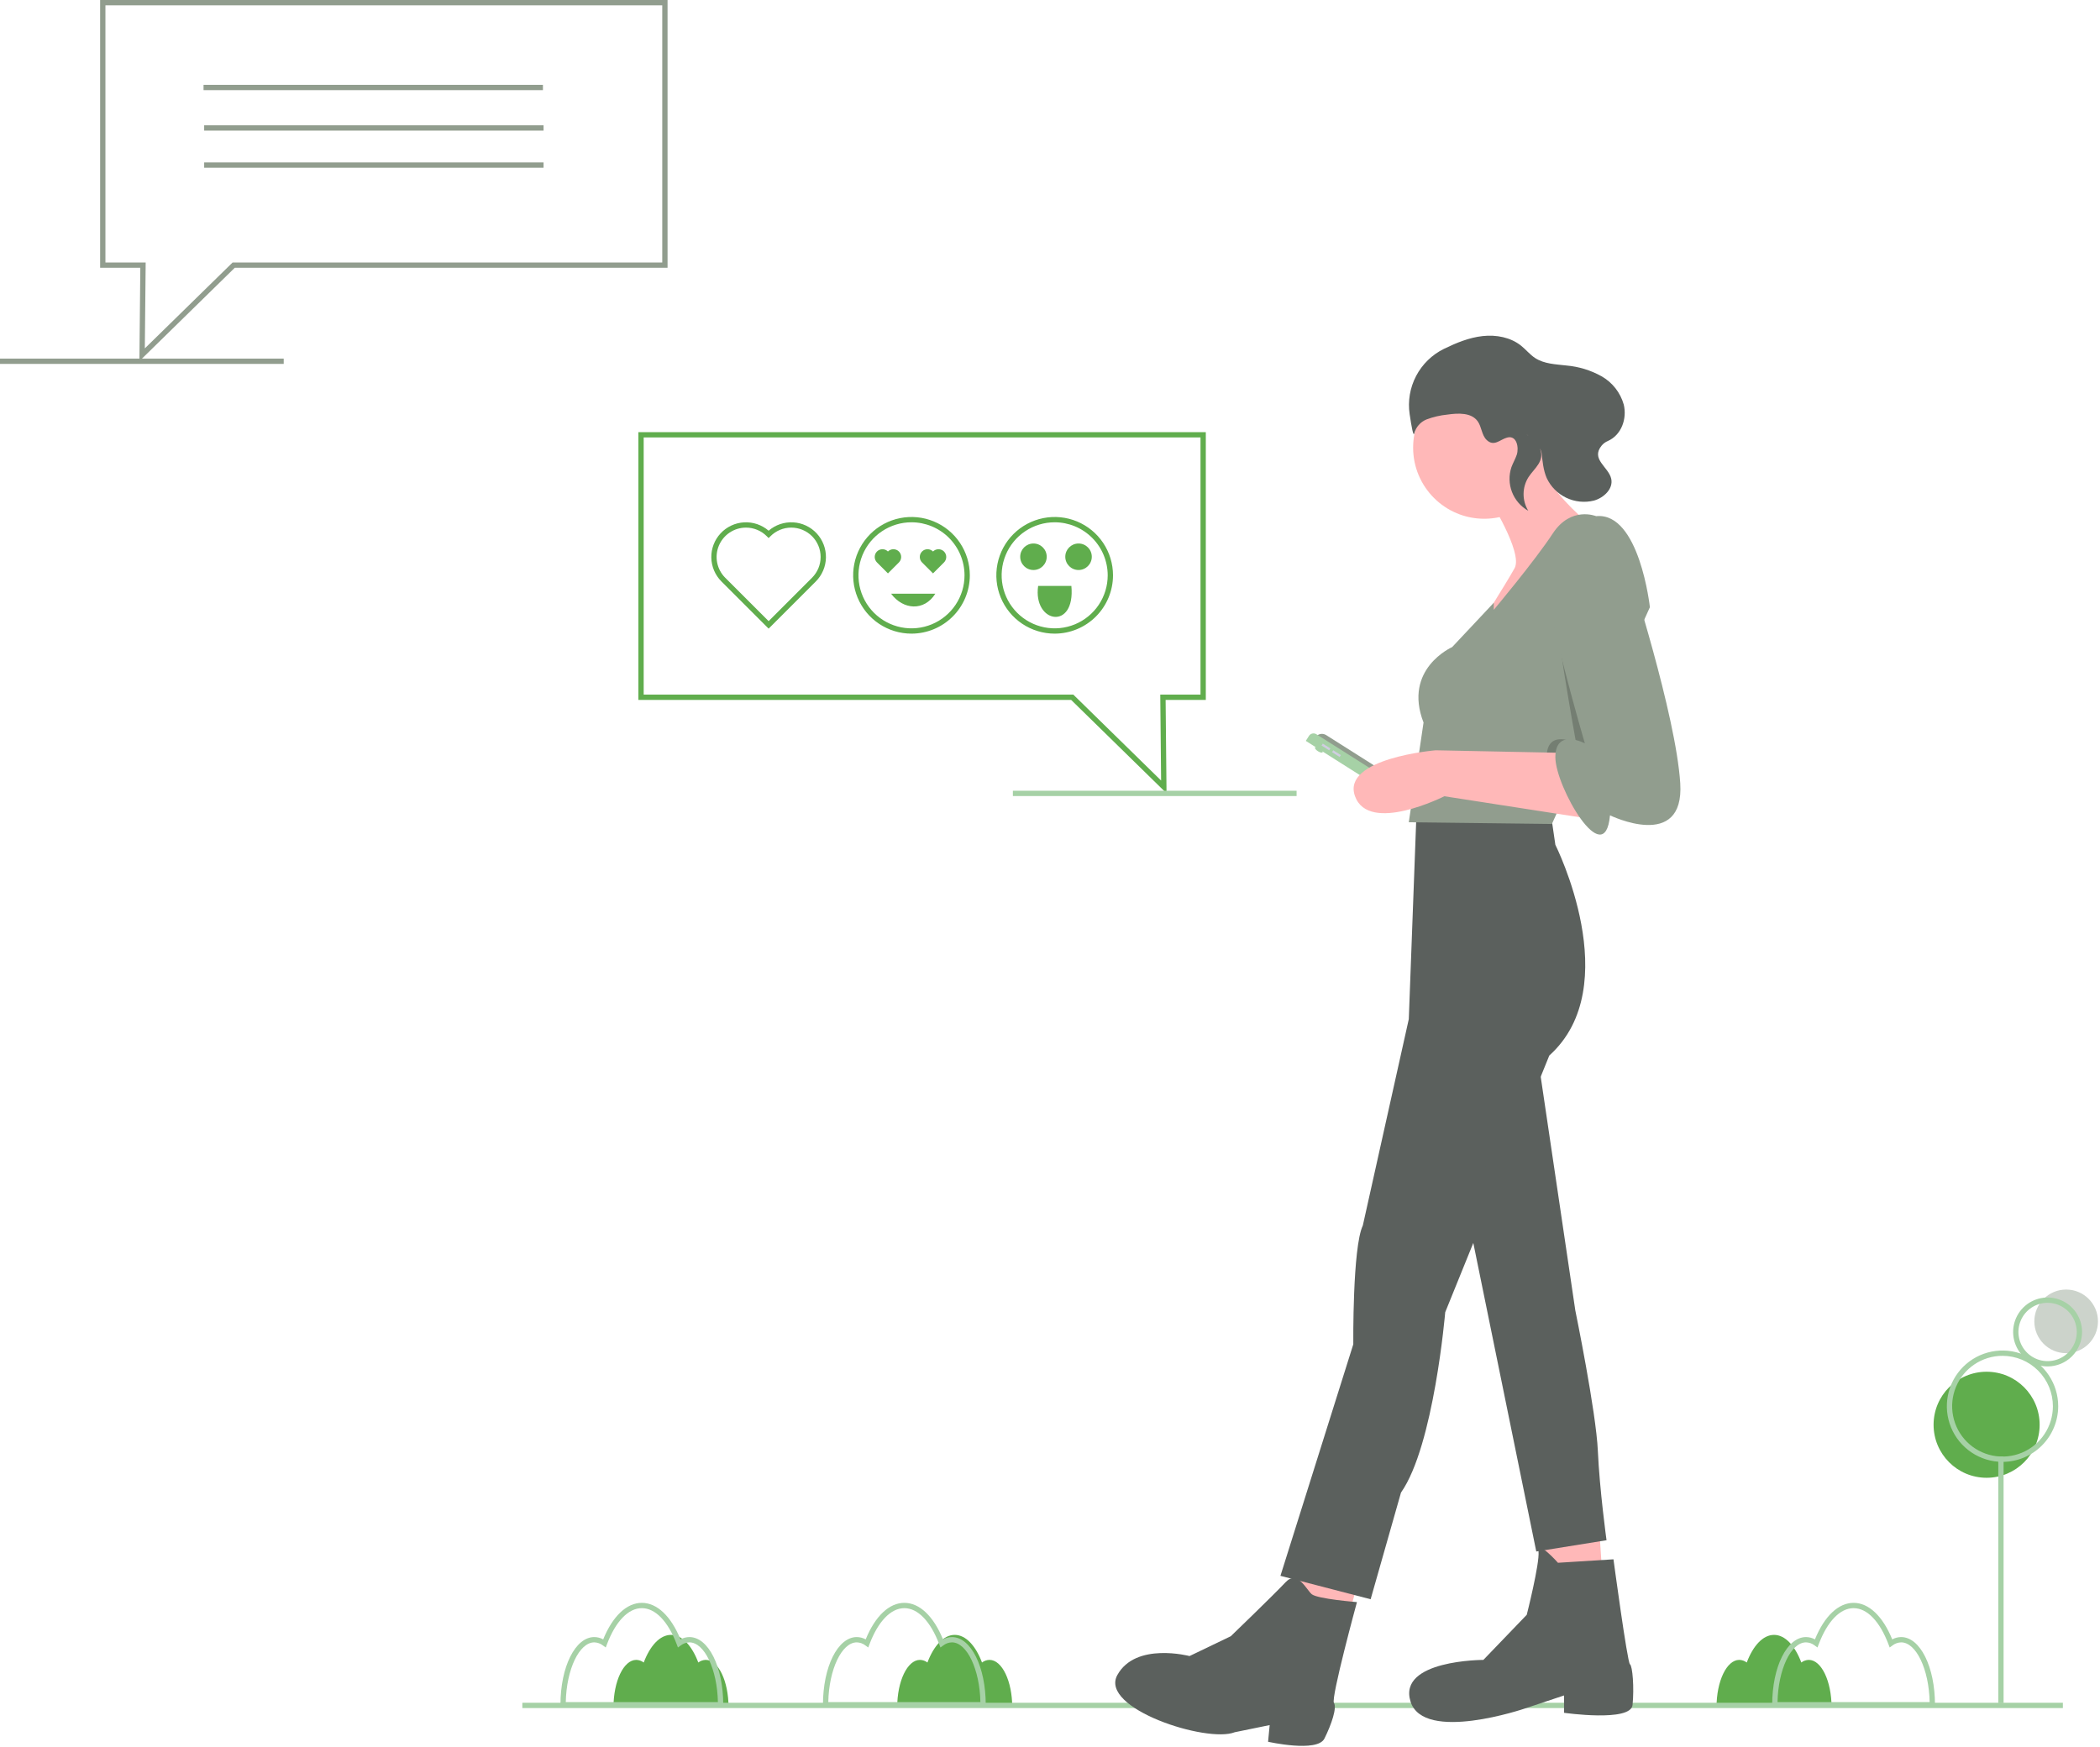 <svg width="792" height="659" viewBox="0 0 792 659" fill="none" xmlns="http://www.w3.org/2000/svg">
<g clip-path="url(#clip0)">
<path d="M373.175 626.084C372.154 626.105 371.167 626.452 370.358 627.075C367.958 620.731 364.242 616.654 360.067 616.654C355.892 616.654 352.176 620.731 349.776 627.075C348.967 626.452 347.98 626.105 346.959 626.084C342.216 626.084 338.372 634.105 338.372 644H381.763C381.763 634.105 377.918 626.084 373.175 626.084Z" fill="#60AD4D"/>
<path d="M266.175 626.084C265.154 626.105 264.167 626.452 263.358 627.075C260.958 620.731 257.242 616.654 253.067 616.654C248.892 616.654 245.176 620.731 242.776 627.075C241.967 626.452 240.98 626.105 239.959 626.084C235.216 626.084 231.372 634.105 231.372 644H274.763C274.763 634.105 270.918 626.084 266.175 626.084Z" fill="#60AD4D"/>
<path d="M682.175 626.084C681.154 626.105 680.167 626.452 679.358 627.075C676.958 620.731 673.242 616.654 669.067 616.654C664.892 616.654 661.176 620.731 658.776 627.075C657.967 626.452 656.98 626.105 655.959 626.084C651.216 626.084 647.372 634.105 647.372 644H690.763C690.763 634.105 686.918 626.084 682.175 626.084Z" fill="#60AD4D"/>
<path d="M778 642.258H197V644.258H778V642.258Z" fill="#A6D1A6"/>
<path d="M371.763 644H310.372V643C310.372 628.688 315.974 617.478 323.126 617.478C324.302 617.485 325.458 617.785 326.49 618.35C330.075 609.574 335.347 604.571 341.067 604.571C346.787 604.571 352.059 609.574 355.644 618.35C356.676 617.785 357.832 617.485 359.008 617.478C366.16 617.478 371.763 628.688 371.763 643V644ZM312.382 642H369.753C369.504 629.691 364.685 619.478 359.008 619.478C357.822 619.507 356.677 619.916 355.74 620.644L354.681 621.411L354.218 620.188C350.943 611.534 346.15 606.571 341.067 606.571C335.984 606.571 331.191 611.534 327.916 620.188L327.454 621.411L326.395 620.644C325.457 619.916 324.312 619.507 323.126 619.478C317.45 619.478 312.631 629.691 312.382 642Z" fill="#A6D1A6"/>
<path d="M729.763 644H668.371V643C668.371 628.688 673.974 617.478 681.126 617.478C682.302 617.485 683.458 617.785 684.49 618.35C688.075 609.574 693.348 604.571 699.067 604.571C704.786 604.571 710.059 609.574 713.644 618.35C714.676 617.785 715.832 617.485 717.008 617.478C724.16 617.478 729.763 628.688 729.763 643V644ZM670.381 642H727.753C727.504 629.691 722.685 619.478 717.008 619.478C715.822 619.507 714.677 619.916 713.74 620.644L712.681 621.411L712.218 620.188C708.943 611.534 704.149 606.571 699.067 606.571C693.984 606.571 689.19 611.534 685.916 620.188L685.453 621.411L684.394 620.644C683.457 619.916 682.312 619.507 681.126 619.478C675.449 619.478 670.63 629.691 670.381 642Z" fill="#A6D1A6"/>
<path d="M272.763 644H211.372V643C211.372 628.688 216.974 617.478 224.126 617.478C225.302 617.485 226.458 617.785 227.49 618.35C231.075 609.574 236.347 604.571 242.067 604.571C247.787 604.571 253.059 609.574 256.644 618.35C257.676 617.785 258.832 617.485 260.008 617.478C267.16 617.478 272.763 628.688 272.763 643V644ZM213.382 642H270.753C270.504 629.691 265.685 619.478 260.008 619.478C258.822 619.507 257.677 619.916 256.74 620.644L255.681 621.411L255.218 620.188C251.943 611.534 247.15 606.571 242.067 606.571C236.984 606.571 232.191 611.534 228.916 620.188L228.454 621.411L227.395 620.644C226.457 619.916 225.312 619.507 224.126 619.478C218.45 619.478 213.631 629.691 213.382 642Z" fill="#A6D1A6"/>
<path d="M498.831 283.727C499.019 283.429 498.529 282.78 497.735 282.277C496.941 281.775 496.144 281.608 495.956 281.906C495.767 282.204 496.258 282.853 497.052 283.355C497.846 283.858 498.642 284.024 498.831 283.727Z" fill="#A6D1A6"/>
<path d="M496.044 278.187C496.466 277.519 497.137 277.047 497.907 276.874C498.678 276.701 499.485 276.842 500.153 277.264L537.888 301.16C538.555 301.582 539.027 302.252 539.2 303.023C539.373 303.793 539.233 304.601 538.81 305.268L496.044 278.187Z" fill="#919D8E"/>
<path d="M492.476 279.451L493.663 277.576C493.952 277.12 494.41 276.797 494.936 276.679C495.463 276.561 496.015 276.657 496.471 276.945L539.435 304.153C539.975 304.495 540.357 305.037 540.497 305.661C540.637 306.284 540.524 306.938 540.182 307.478L539.196 309.036L492.476 279.451Z" fill="#A6D1A6"/>
<path d="M498.873 280.48L498.418 281.199L501.293 283.02L501.748 282.301L498.873 280.48Z" fill="#D0CDE1"/>
<path d="M502.826 282.984L502.371 283.702L505.246 285.523L505.701 284.804L502.826 282.984Z" fill="#D0CDE1"/>
<path d="M559.773 195.667C574.586 195.667 586.594 183.659 586.594 168.846C586.594 154.033 574.586 142.025 559.773 142.025C544.96 142.025 532.952 154.033 532.952 168.846C532.952 183.659 544.96 195.667 559.773 195.667Z" fill="#FFB8B8"/>
<path d="M561.409 187.817C561.409 187.817 574.492 208.423 571.221 214.311C567.95 220.198 557.811 236.225 557.811 236.225C557.811 236.225 602.948 202.863 597.061 195.667C597.061 195.667 583.65 184.219 582.996 177.023L561.409 187.817Z" fill="#FFB8B8"/>
<path d="M582.342 581.607L583.65 602.214L604.584 598.616L603.275 578.664L582.342 581.607Z" fill="#FFB8B8"/>
<path d="M489.123 593.074L485.198 606.157L508.421 610.409L511.692 598.307L489.123 593.074Z" fill="#FFB8B8"/>
<path d="M584.468 304.095L586.594 318.65C586.594 318.65 613.415 371.965 584.304 398.132L545.054 494.949C545.054 494.949 540.802 545.32 528.373 562.982L516.925 603.214L482.908 594.382L510.383 507.051C510.383 507.051 510.056 470.417 513.981 462.24L531.317 384.394L534.424 301.151C534.424 301.151 580.216 297.881 584.468 304.095Z" fill="#5B605D"/>
<path d="M579.398 394.842L594.117 494.276C594.117 494.276 601.967 532.545 602.621 547.263C603.275 561.982 605.892 580.953 605.892 580.953L579.398 585.205L553.231 456.988L579.398 394.842Z" fill="#5B605D"/>
<path d="M608.509 588.149L587.575 589.457C587.575 589.457 579.782 580.626 580.244 585.205C580.706 589.784 575.8 609.082 575.8 609.082L559.446 626.091C559.446 626.091 527.065 626.091 531.971 641.791C536.877 657.491 575.146 644.407 575.146 644.407L589.865 639.501V646.043C589.865 646.043 615.05 649.641 615.704 643.099C616.359 636.557 615.704 628.38 614.723 627.726C613.742 627.072 608.509 588.149 608.509 588.149Z" fill="#5B605D"/>
<path d="M511.763 604.294C511.763 604.294 496.8 603.097 494.705 601.302C492.61 599.506 489.318 592.025 484.829 596.813C480.34 601.601 464.18 617.163 464.18 617.163L448.618 624.644C448.618 624.644 428.269 619.257 421.385 631.826C414.502 644.396 455.202 657.563 465.676 653.373L478.844 650.68L478.245 656.965C478.245 656.965 496.8 661.154 499.493 655.768C502.186 650.381 504.281 644.096 503.084 642.301C501.887 640.505 511.763 604.294 511.763 604.294Z" fill="#5B605D"/>
<path d="M622.246 229.029L599.076 280.293L589.014 302.548L585.286 310.8L531.317 310.146L536.877 272.532C529.027 252.252 547.671 244.075 547.671 244.075L563.371 227.345V230.011C563.371 230.011 578.744 211.694 585.613 201.227C592.481 190.761 601.967 194.686 601.967 194.686C618.321 193.05 622.246 229.029 622.246 229.029Z" fill="#919D8E"/>
<path opacity="0.2" d="M599.076 280.293L589.014 302.548C585.783 296.504 583.323 289.658 583.323 285.615C583.323 274.494 594.444 280.382 594.444 280.382C594.444 280.382 585.449 231.155 585.449 216.437C585.449 206.66 593.6 250.048 599.076 280.293Z" fill="black"/>
<path d="M590.192 283.979L541.456 282.998C541.456 282.998 505.804 285.942 511.038 300.334C516.271 314.725 544.727 300.334 544.727 300.334L601.64 309.165L590.192 283.979Z" fill="#FFB8B8"/>
<path d="M599.35 197.302C599.35 197.302 582.342 198.611 582.342 213.329C582.342 228.048 597.715 280.382 597.715 280.382C597.715 280.382 586.594 274.494 586.594 285.615C586.594 296.736 605.238 329.117 607.2 307.53C607.2 307.53 635.33 321.267 633.694 295.427C632.059 269.588 614.396 214.965 614.396 214.965C614.396 214.965 612.434 196.321 599.35 197.302Z" fill="#919D8E"/>
<path d="M560.665 165.929C558.787 164.111 558.822 161.045 557.308 158.914C554.931 155.568 549.982 155.793 545.918 156.37C543.2 156.637 540.528 157.258 537.97 158.217C536.848 158.679 535.849 159.395 535.051 160.308C534.253 161.222 533.679 162.309 533.372 163.482C533.054 164.801 532.352 161.061 531.638 156.217C530.906 151.274 531.763 146.227 534.083 141.803C536.404 137.378 540.069 133.805 544.551 131.597C544.605 131.571 544.657 131.545 544.71 131.52C549.306 129.286 554.121 127.313 559.201 126.759C564.281 126.205 569.702 127.208 573.686 130.408C575.507 131.871 576.988 133.748 578.941 135.03C582.371 137.283 586.715 137.392 590.791 137.867C595.431 138.268 599.933 139.65 604 141.919C608.089 144.232 611.101 148.063 612.383 152.581C613.674 157.839 611.568 164.054 606.399 166.335C605.496 166.715 604.695 167.302 604.062 168.049C599.818 173.238 606.67 176.077 607.664 180.594C608.493 184.363 604.869 187.775 601.152 188.813C597.654 189.682 593.963 189.308 590.71 187.754C587.458 186.2 584.848 183.564 583.326 180.296C582.051 177.34 581.761 174.069 581.414 170.868C581.017 167.204 571.407 160.568 577.895 165.56C579.154 166.503 580.146 167.757 580.773 169.2C582.746 173.924 578.65 176.606 576.453 179.979C575.257 181.876 574.617 184.071 574.605 186.313C574.593 188.556 575.21 190.757 576.385 192.667C573.574 191.093 571.4 188.586 570.239 185.581C569.078 182.575 569.003 179.258 570.026 176.203C570.616 174.6 571.509 173.118 572.044 171.496C572.879 168.965 572.141 164.047 568.406 165.044C565.74 165.756 563.461 168.634 560.665 165.929Z" fill="#5B605D"/>
<path d="M779.237 510.398C785.865 510.398 791.237 505.026 791.237 498.398C791.237 491.771 785.865 486.398 779.237 486.398C772.61 486.398 767.237 491.771 767.237 498.398C767.237 505.026 772.61 510.398 779.237 510.398Z" fill="#CCD3CB"/>
<path d="M749.237 557.398C760.283 557.398 769.237 548.444 769.237 537.398C769.237 526.353 760.283 517.398 749.237 517.398C738.191 517.398 729.237 526.353 729.237 537.398C729.237 548.444 738.191 557.398 749.237 557.398Z" fill="#60AD4D"/>
<path d="M755.639 549.398H753.639V642.398H755.639V549.398Z" fill="#A6D1A6"/>
<path d="M755.237 551.398C751.084 551.398 747.024 550.167 743.57 547.859C740.117 545.552 737.425 542.272 735.836 538.435C734.246 534.597 733.83 530.375 734.641 526.301C735.451 522.228 737.451 518.486 740.388 515.549C743.325 512.612 747.067 510.612 751.14 509.802C755.214 508.992 759.436 509.407 763.274 510.997C767.111 512.586 770.391 515.278 772.698 518.731C775.006 522.185 776.237 526.245 776.237 530.398C776.231 535.966 774.016 541.304 770.079 545.241C766.143 549.178 760.805 551.392 755.237 551.398ZM755.237 511.398C751.479 511.398 747.806 512.513 744.681 514.6C741.557 516.688 739.122 519.656 737.683 523.127C736.245 526.599 735.869 530.419 736.602 534.105C737.335 537.791 739.145 541.176 741.802 543.833C744.459 546.491 747.845 548.3 751.53 549.033C755.216 549.766 759.036 549.39 762.508 547.952C765.98 546.514 768.947 544.079 771.035 540.954C773.123 537.83 774.237 534.156 774.237 530.398C774.231 525.361 772.228 520.532 768.666 516.97C765.104 513.408 760.275 511.404 755.237 511.398Z" fill="#A6D1A6"/>
<path d="M772.237 515.398C769.666 515.398 767.153 514.636 765.015 513.207C762.877 511.779 761.211 509.749 760.227 507.373C759.243 504.998 758.985 502.384 759.487 499.862C759.989 497.34 761.227 495.024 763.045 493.206C764.863 491.388 767.179 490.15 769.701 489.648C772.223 489.146 774.837 489.404 777.212 490.388C779.588 491.372 781.618 493.038 783.046 495.176C784.475 497.314 785.237 499.827 785.237 502.398C785.233 505.845 783.862 509.149 781.425 511.586C778.988 514.024 775.684 515.394 772.237 515.398ZM772.237 491.398C770.062 491.398 767.935 492.043 766.126 493.252C764.317 494.461 762.907 496.179 762.075 498.189C761.242 500.199 761.024 502.411 761.449 504.544C761.873 506.678 762.921 508.638 764.459 510.176C765.997 511.715 767.957 512.763 770.091 513.187C772.225 513.611 774.437 513.394 776.447 512.561C778.457 511.728 780.175 510.319 781.383 508.51C782.592 506.701 783.237 504.574 783.237 502.398C783.234 499.482 782.074 496.686 780.012 494.624C777.95 492.562 775.154 491.402 772.237 491.398Z" fill="#A6D1A6"/>
<path d="M439.951 299.211L403.98 264H240.763V163H454.763V264H439.605L439.951 299.211ZM242.763 262H404.796L437.904 294.408L437.585 262H452.763V165H242.763V262Z" fill="#60AD4D"/>
<path d="M52.573 136.21L52.92 101H37.763V-3.05176e-05H251.763V101H88.546L52.573 136.21ZM39.763 99H54.94L54.621 131.408L87.73 99H249.763V2H39.763V99Z" fill="#919D8E"/>
<path d="M204.763 32H76.763V34H204.763V32Z" fill="#919D8E"/>
<path d="M289.881 237.113L272.095 219.327C269.702 216.933 268.329 213.705 268.267 210.321C268.204 206.937 269.456 203.66 271.76 201.18C274.063 198.7 277.238 197.209 280.618 197.022C283.998 196.835 287.318 197.965 289.881 200.176C292.445 197.966 295.765 196.835 299.145 197.023C302.524 197.21 305.7 198.7 308.003 201.18C310.306 203.66 311.558 206.937 311.496 210.321C311.433 213.705 310.061 216.933 307.668 219.327L289.881 237.113ZM281.342 199.008C279.151 199.006 277.009 199.655 275.187 200.872C273.365 202.088 271.944 203.818 271.106 205.842C270.267 207.866 270.048 210.093 270.476 212.242C270.904 214.391 271.959 216.364 273.509 217.913L289.881 234.285L306.254 217.913C308.33 215.835 309.496 213.018 309.495 210.081C309.494 207.144 308.327 204.327 306.251 202.25C304.174 200.174 301.357 199.007 298.42 199.006C295.483 199.005 292.666 200.171 290.588 202.247L289.881 202.954L289.174 202.247C288.147 201.218 286.925 200.402 285.581 199.846C284.237 199.29 282.796 199.005 281.342 199.008Z" fill="#60AD4D"/>
<path d="M351.882 208.014C351.61 207.742 351.288 207.526 350.934 207.379C350.579 207.232 350.199 207.156 349.815 207.156C349.431 207.156 349.051 207.232 348.696 207.378C348.342 207.525 348.019 207.741 347.748 208.012C347.476 208.284 347.261 208.606 347.114 208.961C346.967 209.315 346.892 209.695 346.892 210.079C346.892 210.463 346.968 210.843 347.115 211.198C347.262 211.553 347.478 211.875 347.749 212.146L351.882 216.278L356.014 212.146C356.286 211.875 356.501 211.553 356.648 211.198C356.795 210.843 356.871 210.463 356.871 210.079C356.872 209.695 356.796 209.315 356.649 208.961C356.502 208.606 356.287 208.284 356.016 208.012C355.744 207.741 355.422 207.525 355.067 207.378C354.712 207.232 354.332 207.156 353.948 207.156C353.564 207.156 353.184 207.232 352.83 207.379C352.475 207.526 352.153 207.742 351.882 208.014Z" fill="#60AD4D"/>
<path d="M334.882 208.014C334.61 207.742 334.288 207.526 333.934 207.379C333.579 207.232 333.199 207.156 332.815 207.156C332.431 207.156 332.051 207.232 331.696 207.378C331.342 207.525 331.019 207.741 330.748 208.012C330.476 208.284 330.261 208.606 330.114 208.961C329.967 209.315 329.892 209.695 329.892 210.079C329.892 210.463 329.968 210.843 330.115 211.198C330.262 211.553 330.478 211.875 330.749 212.146L334.882 216.278L339.014 212.146C339.286 211.875 339.501 211.553 339.648 211.198C339.795 210.843 339.871 210.463 339.871 210.079C339.872 209.695 339.796 209.315 339.649 208.961C339.502 208.606 339.287 208.284 339.016 208.012C338.744 207.741 338.422 207.525 338.067 207.378C337.712 207.232 337.332 207.156 336.948 207.156C336.564 207.156 336.184 207.232 335.83 207.379C335.475 207.526 335.153 207.742 334.882 208.014Z" fill="#60AD4D"/>
<path d="M343.763 239C339.412 239 335.158 237.71 331.54 235.292C327.922 232.875 325.103 229.439 323.437 225.419C321.772 221.399 321.337 216.976 322.185 212.708C323.034 208.44 325.13 204.52 328.206 201.444C331.283 198.367 335.203 196.272 339.471 195.423C343.738 194.574 348.162 195.01 352.182 196.675C356.202 198.34 359.638 201.16 362.055 204.777C364.473 208.395 365.763 212.649 365.763 217C365.756 222.833 363.436 228.425 359.312 232.549C355.187 236.673 349.595 238.993 343.763 239ZM343.763 197C339.807 197 335.94 198.173 332.651 200.371C329.362 202.568 326.799 205.692 325.285 209.346C323.771 213.001 323.375 217.022 324.147 220.902C324.919 224.781 326.824 228.345 329.621 231.142C332.418 233.939 335.981 235.844 339.861 236.616C343.741 237.387 347.762 236.991 351.416 235.478C355.071 233.964 358.195 231.4 360.392 228.111C362.59 224.822 363.763 220.956 363.763 217C363.757 211.698 361.648 206.614 357.898 202.865C354.149 199.115 349.065 197.006 343.763 197Z" fill="#60AD4D"/>
<path d="M397.763 239C393.412 239 389.158 237.71 385.54 235.292C381.922 232.875 379.103 229.439 377.437 225.419C375.772 221.399 375.337 216.976 376.185 212.708C377.034 208.44 379.13 204.52 382.206 201.444C385.283 198.367 389.203 196.272 393.471 195.423C397.738 194.574 402.162 195.01 406.182 196.675C410.202 198.34 413.638 201.16 416.055 204.777C418.473 208.395 419.763 212.649 419.763 217C419.756 222.833 417.436 228.425 413.312 232.549C409.187 236.673 403.595 238.993 397.763 239ZM397.763 197C393.807 197 389.94 198.173 386.651 200.371C383.362 202.568 380.799 205.692 379.285 209.346C377.771 213.001 377.375 217.022 378.147 220.902C378.919 224.781 380.824 228.345 383.621 231.142C386.418 233.939 389.981 235.844 393.861 236.616C397.741 237.387 401.762 236.991 405.416 235.478C409.071 233.964 412.195 231.4 414.392 228.111C416.59 224.822 417.763 220.956 417.763 217C417.757 211.698 415.648 206.614 411.898 202.865C408.149 199.115 403.065 197.006 397.763 197Z" fill="#60AD4D"/>
<path d="M406.763 215C409.524 215 411.763 212.761 411.763 210C411.763 207.239 409.524 205 406.763 205C404.001 205 401.763 207.239 401.763 210C401.763 212.761 404.001 215 406.763 215Z" fill="#60AD4D"/>
<path d="M389.763 215C392.524 215 394.763 212.761 394.763 210C394.763 207.239 392.524 205 389.763 205C387.001 205 384.763 207.239 384.763 210C384.763 212.761 387.001 215 389.763 215Z" fill="#60AD4D"/>
<path d="M391.53 221C389.489 235.115 405.68 237.978 404.06 220.999C404.156 220.988 392.182 221.009 391.53 221Z" fill="#60AD4D"/>
<path d="M336.058 223.929C340.631 230.077 348.537 230.629 352.763 223.929H336.058Z" fill="#60AD4D"/>
<path d="M205 47.258H77V49.258H205V47.258Z" fill="#919D8E"/>
<path d="M205 61.258H77V63.258H205V61.258Z" fill="#919D8E"/>
<path d="M107 135.258H0V137.258H107V135.258Z" fill="#919D8E"/>
<path d="M489 298.258H382V300.258H489V298.258Z" fill="#A6D1A6"/>
</g>
<defs>
<clipPath id="clip0">
<rect width="791.237" height="658.517" fill="white"/>
</clipPath>
</defs>
</svg>
